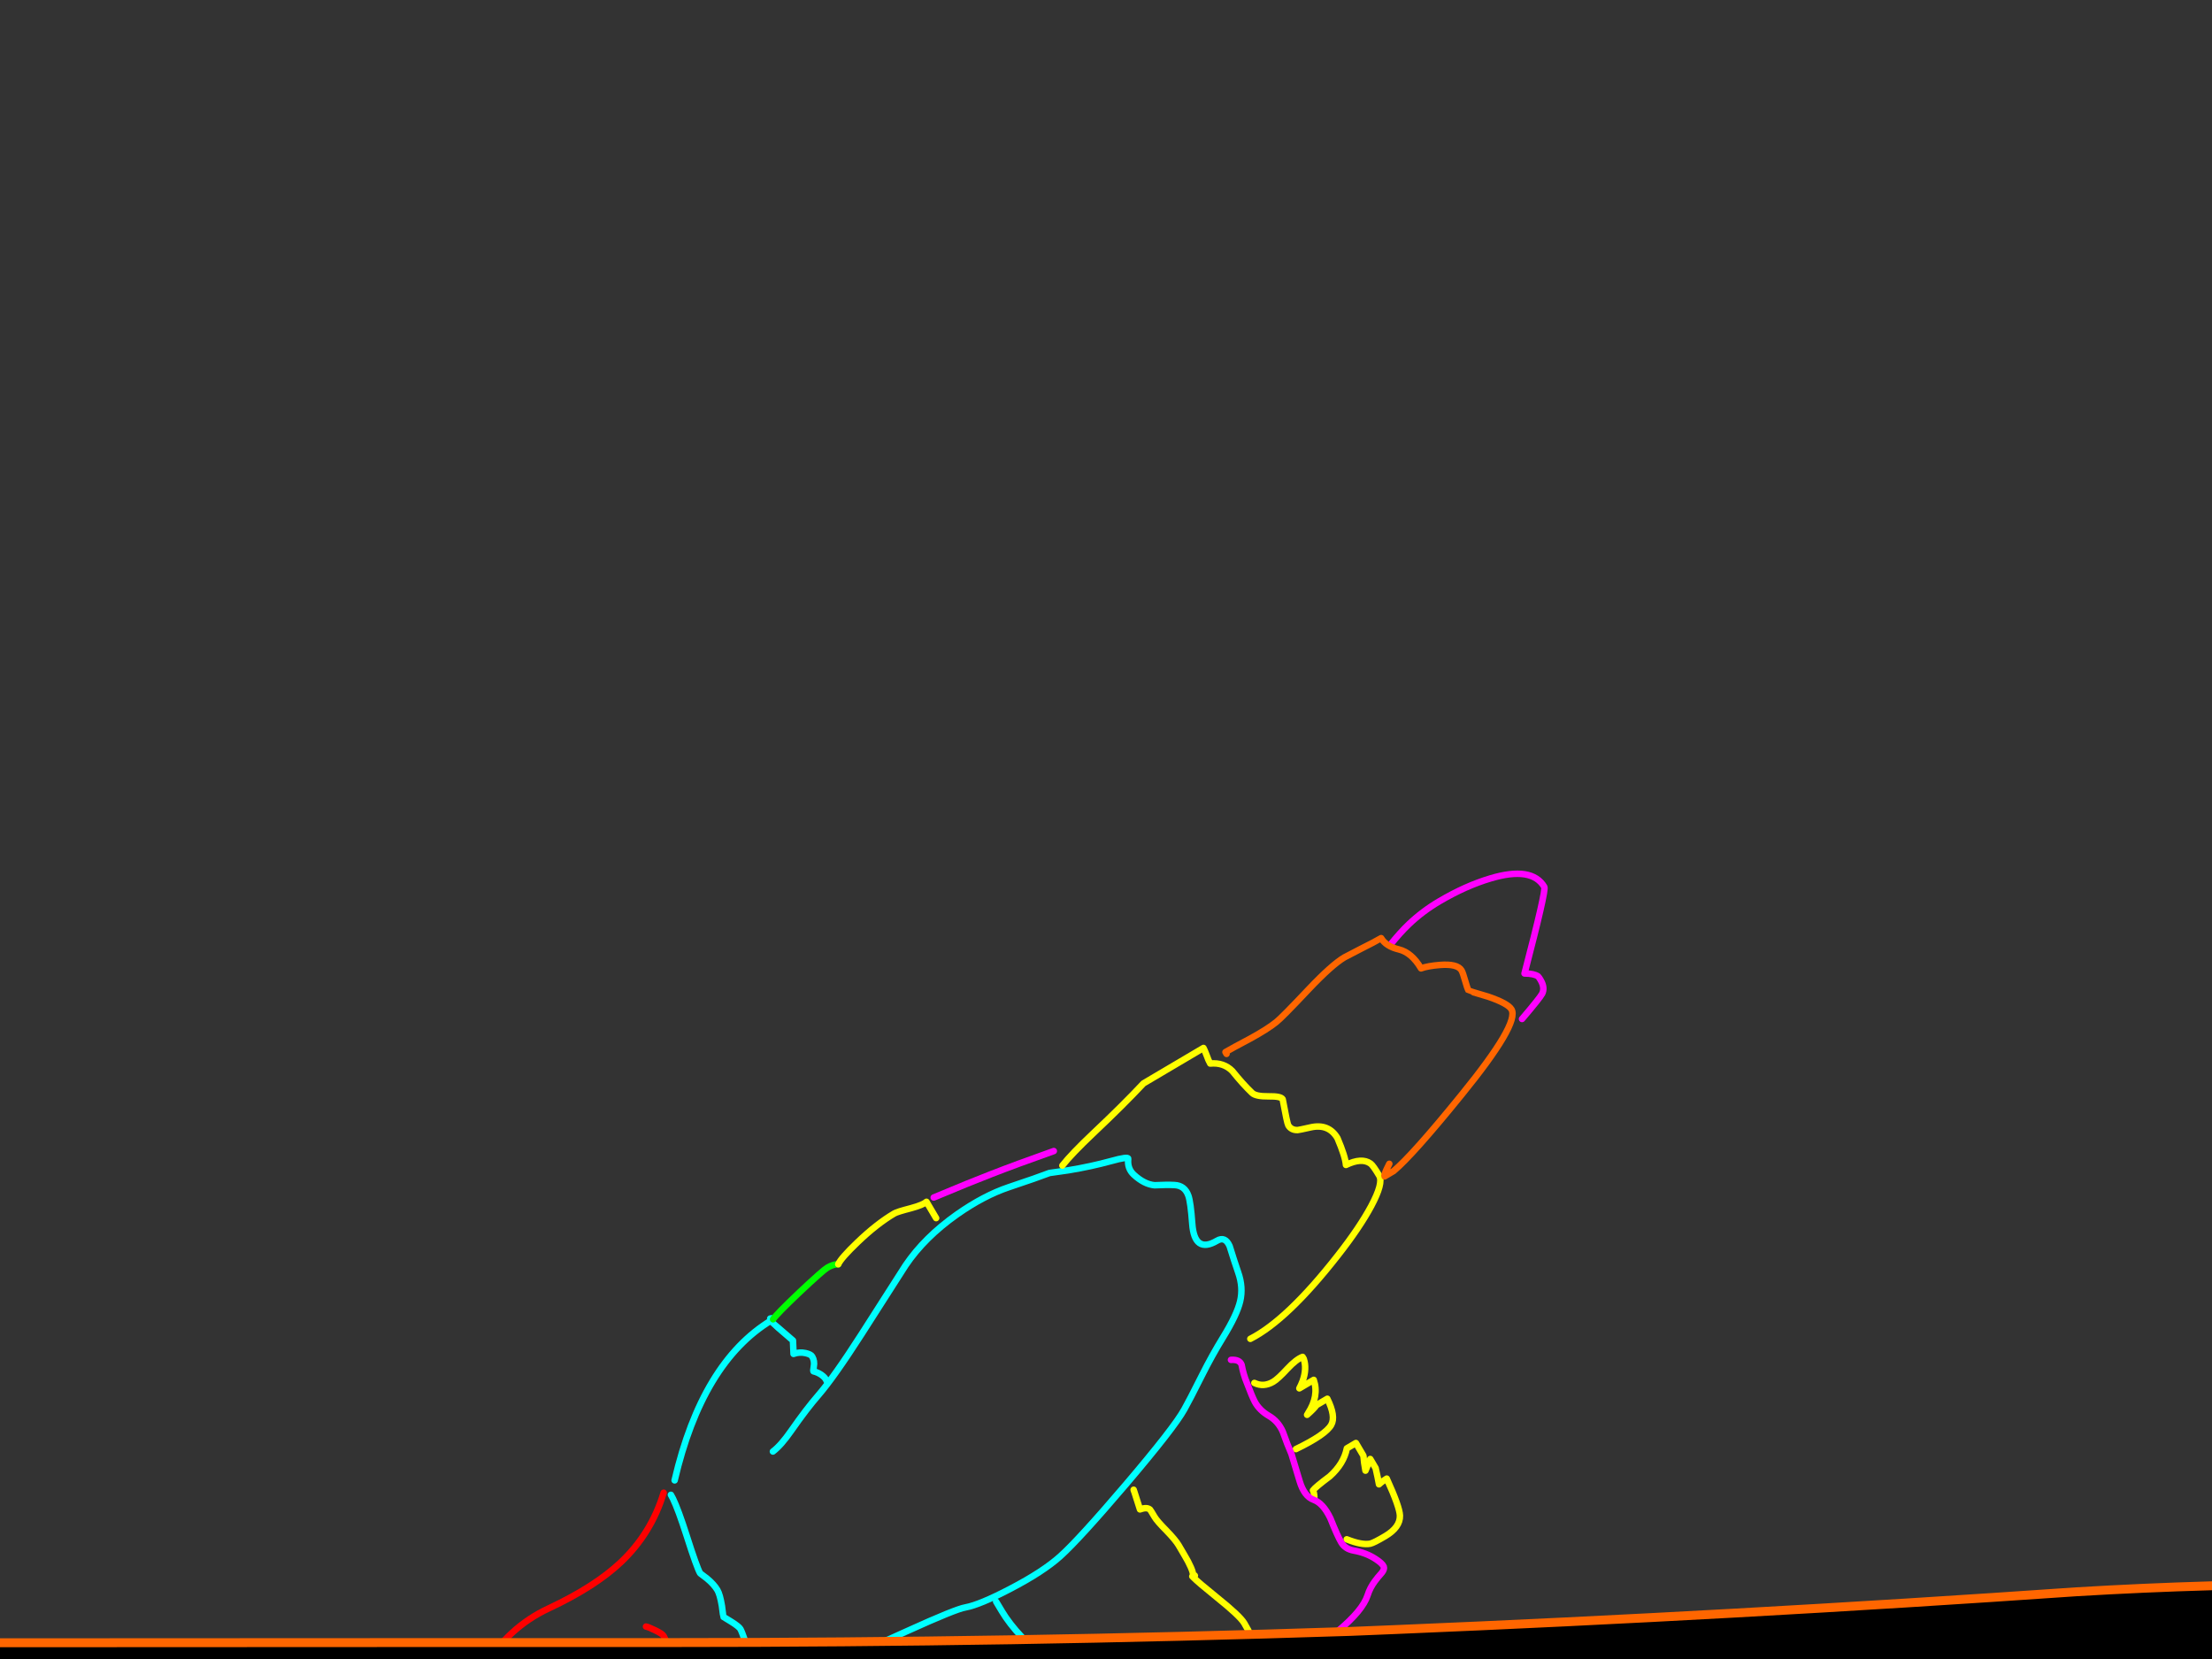 <?xml version="1.0" encoding="utf-8"?>
<svg id="EdithAnim12" image-rendering="inherit" baseProfile="basic" version="1.1" x="0px" y="0px" width="800" height="600" xmlns="http://www.w3.org/2000/svg" xmlns:xlink="http://www.w3.org/1999/xlink">
  <rect width="100%" height="100%" fill="#333333" stroke="none"/>
  <g id="14_JurorParrotf165r1" overflow="visible">
    <g id="Parrot">
      <path id="Layer2_0_1_STROKES" stroke="#FFF" stroke-width="2.344" stroke-linejoin="round" stroke-linecap="round" fill="none" d="M194.305,645.189 Q192.554,641.187 193.564,636.099 194.761,629.947 201.356,628.094 207.951,626.24 212.496,627.366 216.99,628.523 219.034,632.215 221.109,635.957 220.54,639.832 220,643.758 216.805,646.529 213.732,649.161 210.048,650.181 206.695,651.072 204.354,651.026 201.992,651.06 199.631,649.597 197.249,648.214 194.305,645.189Z M205.922,637.782 Q205.564,638.674 205.911,639.49 206.286,640.357 206.316,640.408 206.495,640.71 207.006,640.885 208.27,641.295 209.366,639.695 210.27,638.345 208.961,637.28 208.041,636.53 207.245,636.796 206.652,636.943 206.45,637.062 206.016,637.25 205.922,637.782Z M223.26,688.448 Q221.747,686.347 223.419,681.344 225.021,676.451 229.832,673.882 234.542,671.372 238.619,671.822 242.615,672.251 244.63,675.893 246.624,679.615 246.023,683.781 245.479,688.39 241.555,690.503 236.159,693.35 231.988,693.432 226.219,693.573 223.26,688.448Z M232.578,679.337 Q232.181,680.048 232.518,680.734 232.864,681.55 232.894,681.6 233.013,681.802 233.474,682.006 234.627,682.346 235.602,680.885 236.435,679.645 235.274,678.833 234.495,678.205 233.75,678.441 233.286,678.578 233.085,678.698 232.672,678.805 232.578,679.337Z" test="Parrot"/>
      <path id="Layer2_0_2_STROKES" stroke="#F00" stroke-width="2.344" stroke-linejoin="round" stroke-linecap="round" fill="none" d="M212.135,605.326 Q210.952,601.942 210.606,601.125 210.26,600.309 209.366,598.796 208.085,596.626 203.368,594.172 M241.78,596.526 L241.319,594.825 Q240.709,592.871 239.964,591.61 239.517,590.853 236.853,589.569 234.379,588.376 233.636,588.27 M240.019,539.858 Q235.607,554.509 224.572,564.975 215.135,573.884 198.45,581.697 183.721,588.56 174.907,603.362 165.177,619.725 167.227,635.868 169.226,652.04 174.138,662.545 178,673.08 188.083,680.508 197.196,687.987 208.321,690.807 219.315,693.636 221.028,692.965 M292.256,653.409 Q305.692,646.085 320.261,646.326 M261.182,627.53 Q262.363,623.77 264.274,620.668 264.508,620.258 263.018,617.735 262.243,616.423 260.696,614.956 260.386,614.662 257.589,612.231" test="Parrot"/>
      <path id="Layer2_0_3_STROKES" stroke="#0FF" stroke-width="2.344" stroke-linejoin="round" stroke-linecap="round" fill="none" d="M310.86,645.619 L315.183,643.95 Q315.101,642.774 314.546,641.604 314.23,640.838 313.336,639.325 310.862,635.137 305.433,634.125 299.923,633.093 298.552,630.772 298.075,629.965 296.109,625.138 294.172,620.361 293.665,619.504 290.715,614.509 287.849,614.841 284.962,615.253 282.697,611.419 282.191,610.561 280,607.046 279.777,603.48 279.3,602.673 278.973,602.118 275.843,601.313 272.743,600.558 271.313,598.136 270.806,597.279 269.525,593.612 268.244,589.945 267.767,589.138 267.23,588.23 264.429,586.482 263.028,585.609 261.657,584.785 261.567,584.634 261.091,580.832 260.406,576.677 259.453,575.063 258.231,572.994 255.693,570.887 254.414,569.873 253.224,569.01 252.032,566.992 248.363,555.481 245.303,545.924 243.371,541.961 242.974,541.175 242.646,540.62 M307.988,598.59 Q310.183,598.042 328.207,589.845 345.646,581.926 349.177,581.337 354.339,580.398 365.463,574.576 377.273,568.417 383.451,562.862 390.296,556.709 407.215,536.848 424.569,516.457 428.303,509.76 430.104,506.587 434.668,497.494 438.356,490.143 442.249,483.829 447.391,475.483 448.52,470.597 449.72,465.601 447.788,460.141 446.507,456.475 444.708,450.664 443.085,446.995 440.159,448.723 431.986,453.551 431.187,442.522 430.618,434.76 429.799,432.453 428.489,428.736 424.721,428.58 421.979,428.43 417.556,428.661 413.8,428.293 410.065,424.851 407.649,422.604 408.035,419.109 408.152,418.155 401.839,419.911 394.701,421.881 386.391,423.251 L379.551,424.229 Q375.228,425.898 364.884,429.354 355.799,432.406 346.085,439.233 334.371,447.513 327.539,457.606 327.183,458.156 311.58,482.548 301.585,498.116 295.922,504.659 291.668,509.554 286.249,517.314 282.503,522.725 279.534,524.956 M278.971,476.767 Q278.975,477.581 279.511,478.489 279.601,478.64 286.784,484.81 286.859,487.011 286.992,489.655 289.117,488.875 291.385,489.373 293.281,489.818 293.728,490.575 294.711,492.24 294.305,494.317 294.002,495.994 294.264,495.975 295.678,496.296 297.029,497.2 298.549,498.276 298.943,499.404 M243.989,535.403 Q253.95,492.703 278.945,477.53 L278.558,476.875 M320.261,646.326 Q334.921,643.724 349.507,640.076 364.042,636.458 378.422,632.115 387.556,629.374 396.856,627.147 411.713,623.612 425.346,616.852 428.542,615.236 431.4,613.276 443.918,604.861 458.156,599.241 462.882,597.334 467.95,596.926 471.66,596.64 475.29,596.334 473.961,599.5 471.132,601.852 448.866,620.38 423.093,633.086 418.98,635.107 414.627,636.725 407.404,639.359 400.27,642.144 393.671,644.681 386.659,645.828 372.091,648.24 357.546,650.231 338.547,652.743 320.261,646.326Z M389.084,623.436 Q390.006,619.352 388.794,615.917 388.459,614.89 386.492,611.56 385.39,609.694 383.269,609.789 381.097,609.915 379.339,606.939 378.177,604.971 376.018,600.394 373.975,596.36 371.978,594.478 367.107,589.801 363.744,584.915 362.838,583.612 360.275,579.273" test="Parrot"/>
      <path id="Layer2_0_4_STROKES" stroke="#0F0" stroke-width="2.344" stroke-linejoin="round" stroke-linecap="round" fill="none" d="M303.162,457.237 Q301.424,457.175 299.204,458.486 297.64,459.41 289.235,467.301 280.739,475.382 279.601,477.143" test="Parrot"/>
      <path id="Layer2_0_5_STROKES" stroke="#FF0" stroke-width="2.344" stroke-linejoin="round" stroke-linecap="round" fill="none" d="M338.559,440.548 L335.073,434.645 Q333.839,435.783 329.379,436.988 324.476,438.251 323.417,438.876 317.06,442.631 310.07,449.346 304.162,455.013 303.162,457.237 M252.777,676.321 Q264.433,683.727 274.876,679.055 279.664,676.908 284.434,674.499 277.84,657.229 269.815,653.667 261.631,655.711 258.182,661.968 254.711,668.305 254.142,670.683 253.523,673.09 252.777,676.321Z M282.259,667.821 Q293.974,663.691 288.184,652.276 286.841,650.347 285.05,649.159 279.74,646.852 271.936,653.571 M450.505,596.887 Q451.237,592.711 451.914,590.746 451.937,590.325 450,587.045 448.45,584.422 440.045,577.682 433.28,572.219 431.553,570.448 431.304,570.255 431.214,570.104 432.143,569.487 429.683,564.748 429.168,563.759 426.277,558.866 425.145,556.948 421.832,553.529 418.469,550.14 417.545,548.576 416.114,546.154 415.945,545.982 414.796,544.959 412.288,545.897 409.455,536.954 410.113,539.219 M431.553,570.448 Q431.803,570.641 432.037,570.23 432.475,569.359 431.214,570.104 M487.068,556.711 Q492.5,558.879 495.559,558.297 496.827,558.024 500.964,555.581 506.412,552.362 506.301,548.141 506.182,544.945 501.529,534.763 499.915,535.717 498.731,536.824 498.296,534.359 497.505,530.947 L495.568,527.668 Q494.628,529.993 493.841,531.886 493.307,529.139 493.095,526.475 L490.383,521.884 487.104,523.821 Q486.02,529.361 480.954,533.918 475.712,537.831 474.85,539.021 475.237,539.677 475.356,541.376 M468.682,524.086 Q479.48,518.865 481.464,515.311 483.194,512.248 480.042,505.875 L476.107,508.2 Q475.325,509.41 472.726,511.693 472.839,511.423 473.031,511.173 477.135,504.87 475.125,499.048 L469.928,502.118 Q470.6,500.836 471.133,499.433 472.711,494.962 471.519,491.446 L471.102,490.74 Q468.774,491.639 465.646,494.983 462.204,498.718 460.489,499.731 457.008,501.788 453.662,500.157 M452.204,484.209 Q465.596,477.387 483.896,453.988 491.733,443.983 495.916,436.204 500.375,427.854 498.826,425.23 496.62,421.497 495.68,420.827 492.5,418.555 486.784,421.319 486.543,418.262 483.715,411.631 480.526,406.233 473.934,407.745 469.848,408.661 469.325,408.698 466.993,408.782 465.92,406.966 465.503,406.26 463.895,397.546 463.239,396.436 458.857,396.507 454.134,396.575 452.806,395.249 449.542,392.142 445.686,387.342 442.522,384.175 437.695,384.644 437.069,383.585 436.35,381.56 435.58,379.565 435.252,379.01 L413.558,391.824 Q406.128,399.752 395.508,409.768 387.476,417.37 384.222,421.538" test="Parrot"/>
      <path id="Layer2_0_6_STROKES" stroke="#F0F" stroke-width="2.344" stroke-linejoin="round" stroke-linecap="round" fill="none" d="M475.29,596.334 L483.875,589.901 Q492.861,582.416 494.606,576.961 495.49,574.194 497.244,571.865 498.178,570.565 499.737,568.827 500.801,567.518 500.446,566.571 499.972,565.422 497.44,563.787 494.109,561.603 489.613,560.788 486.501,560.244 485.071,557.823 483.7,555.502 481.151,549.114 478.536,543.649 475.088,542.419 471.719,541.21 470.049,535.732 469.095,532.621 467.072,525.854 465.667,522.669 463.932,517.773 462.25,514.003 458.937,512.081 455.513,510.088 453.826,507.001 452.795,505.024 450.89,499.957 449.694,497.125 449.055,493.623 448.335,491.598 445.198,491.818 M381.123,416.291 Q367.614,421.072 358.435,424.657 351.221,427.421 337.696,433.096 M550.465,368.527 Q556.97,360.875 557.733,359.403 558.844,357.25 557.175,354.425 556.549,353.365 556.269,353.122 554.779,352.097 551.362,352.073 559.237,321.97 558.522,320.76 554.052,313.192 539.078,317.681 530.046,320.363 520.511,325.995 514.507,329.541 509.581,334.22 506.354,337.283 502.756,341.79" test="Parrot"/>
      <path id="Layer2_0_7_STROKES" stroke="#F60" stroke-width="2.344" stroke-linejoin="round" stroke-linecap="round" fill="none" d="M502.463,420.904 Q501.954,421.886 501.474,422.917 500.495,425.061 500.733,425.465 L504.012,423.528 Q510.936,417.737 528.611,395.931 549.631,370.109 546.651,365.064 545.369,362.895 538.211,360.454 531.211,358.396 531.151,358.295 530.645,357.438 529.87,354.629 529.066,351.769 528.589,350.962 527.129,348.49 520.754,348.989 516.34,349.35 513.933,350.228 510.565,344.527 505.94,343.38 501.265,342.263 499.507,339.286 497.237,340.627 491.983,343.254 486.759,345.931 486.255,346.229 481.664,348.941 473.202,357.887 463.666,368.011 461.574,369.654 458.341,372.245 452.117,375.649 445.531,379.131 443.21,380.502 L443.598,381.157" test="Parrot"/>
    </g>
    <g id="JuryBoxFront">
      <path fill="#000" stroke="none" d="M-3688.31,607.828 L-3724.236,565.862 -3727.216,773.6 Q-3714.041,773.602 -3695.56,773.6 L-3688.31,607.828 M1051.332,586.241 L1049.157,586.241 1020.401,614.514 1020.401,766.754 Q1037.291,766.781 1051.332,766.754 L1051.332,586.241 M775.126,605.573 Q655.107,608.312 535.329,615.158 413.779,621.039 292.148,621.764 167.457,622.488 42.766,622.327 -78.865,622.166 -200.495,621.764 -329.053,621.361 -457.611,619.83 -584.397,618.38 -711.102,616.286 -836.921,614.272 -962.74,617.494 -1087.27,620.636 -1211.881,627.402 -1333.109,632.638 -1454.578,630.785 -1582.492,628.771 -1710.325,620.877 -1829.458,612.903 -1949.075,611.211 -2068.128,609.6 -2187.261,610.648 -2315.094,611.775 -2442.927,613.709 -2571.243,615.722 -2699.479,617.655 -2826.828,619.589 -2954.339,621.683 -3078.386,623.777 -3202.513,624.744 -3326.158,625.71 -3450.124,623.294 -3569.58,620.958 -3688.31,607.828 L-3695.56,773.6 Q-3363.762,773.455 -1319.657,770.217 626.226,767.068 1020.401,766.754 L1020.401,614.514 Q898.046,602.834 775.126,605.573 M504.961,589.302 Q496.575,589.695 488.207,590.027 365.852,594.054 243.496,594.054 206.421,594.054 169.31,594.054 79.852,594.078 -9.672,594.135 -22.944,594.145 -36.254,594.135 -151.107,594.024 -266.063,592.363 -302.915,591.834 -339.766,590.752 -376.629,590.507 -413.55,590.188 -441.176,590.03 -468.888,589.785 -496.539,589.055 -524.226,588.657 -652.623,586.885 -781.1,585.597 -881.041,584.614 -980.944,588.98 -995.595,589.668 -1010.265,590.43 -1131.17,595.988 -1251.834,602.351 L-1509.675,603.64 Q-1639.038,597.437 -1768.24,589.463 -1885.279,581.327 -2003.043,580.2 -2130.393,578.911 -2257.581,580.683 -2381.789,582.455 -2506.159,584.952 -2623.198,587.369 -2740.317,589.866 -2859.37,592.363 -2978.584,594.296 -3104.162,596.31 -3230.061,594.699 -3352.014,593.168 -3473.806,585.113 -3599.142,577.622 -3724.236,565.862 L-3688.31,607.828 Q-3569.58,620.958 -3450.124,623.294 -3326.158,625.71 -3202.513,624.744 -3078.386,623.777 -2954.339,621.683 -2826.828,619.589 -2699.479,617.655 -2571.243,615.722 -2442.927,613.709 -2315.094,611.775 -2187.261,610.648 -2068.128,609.6 -1949.075,611.211 -1829.458,612.903 -1710.325,620.877 -1582.492,628.771 -1454.578,630.785 -1333.109,632.638 -1211.881,627.402 -1087.27,620.636 -962.74,617.494 -836.921,614.272 -711.102,616.286 -584.397,618.38 -457.611,619.83 -329.053,621.361 -200.495,621.764 -78.865,622.166 42.766,622.327 167.457,622.488 292.148,621.764 413.779,621.039 535.329,615.158 655.107,608.312 775.126,605.573 898.046,602.834 1020.401,614.514 L1049.157,586.241 1049.238,584.952 Q1019.615,582.284 989.953,579.636 967.241,577.519 944.523,576.011 847.919,569.886 750.961,575.689 628.092,584.213 504.961,589.302Z" test="JuryBoxFront" stroke-width="1.611"/>
      <path id="Layer1_0_1_STROKES" stroke="#F60" stroke-width="3.222" stroke-linejoin="round" stroke-linecap="round" fill="none" d="M1049.278,584.992 Q1019.615,582.284 989.953,579.636 967.241,577.519 944.523,576.051 847.919,569.886 750.961,575.689 628.092,584.213 504.961,589.342 496.575,589.695 488.207,590.027 365.852,594.054 243.496,594.054 206.421,594.054 169.35,594.054 79.852,594.078 -9.672,594.135 -22.944,594.145 -36.214,594.135 -151.107,594.024 -266.063,592.363 -302.915,591.834 -339.766,590.792 -376.629,590.507 -413.51,590.228 -441.176,590.03 -468.848,589.825 -496.539,589.055 -524.226,588.657 -652.623,586.885 -781.1,585.597 -881.041,584.614 -980.904,589.02 -995.595,589.668 -1010.265,590.43 -1131.17,595.988 -1251.834,602.351 L-1509.675,603.64 Q-1639.038,597.437 -1768.24,589.463 -1885.279,581.327 -2003.043,580.2 -2130.393,578.911 -2257.581,580.683 -2381.789,582.455 -2506.159,584.952 -2623.198,587.369 -2740.317,589.866 -2859.37,592.363 -2978.584,594.296 -3104.162,596.31 -3230.061,594.699 -3352.014,593.168 -3473.806,585.113 -3599.142,577.622 -3724.236,565.862 L-3688.31,607.828 Q-3569.58,620.958 -3450.124,623.294 -3326.158,625.71 -3202.513,624.744 -3078.386,623.777 -2954.339,621.683 -2826.828,619.589 -2699.479,617.655 -2571.243,615.722 -2442.927,613.709 -2315.094,611.775 -2187.261,610.648 -2068.128,609.6 -1949.075,611.211 -1829.458,612.903 -1710.325,620.877 -1582.492,628.771 -1454.578,630.785 -1333.109,632.638 -1211.881,627.402 -1087.27,620.636 -962.74,617.494 -836.921,614.272 -711.102,616.286 -584.397,618.38 -457.611,619.83 -329.053,621.361 -200.495,621.764 -78.865,622.166 42.766,622.327 167.457,622.488 292.148,621.764 413.779,621.039 535.329,615.158 655.107,608.312 775.126,605.573 898.046,602.834 1020.401,614.514 L1049.157,586.241 M1049.278,584.992 Q1050.304,585.1 1051.332,585.194 L1051.332,586.241 1051.332,766.754 1051.332,784.797 M1020.401,784.797 L1020.401,766.794 M-3695.56,773.6 L-3696.043,784.797 M1020.401,766.794 L1020.401,614.514 M-3727.377,784.797 L-3727.216,773.6 -3724.236,565.862 M-3688.31,607.828 L-3695.56,773.6" test="JuryBoxFront"/>
    </g>
  </g>
</svg>
